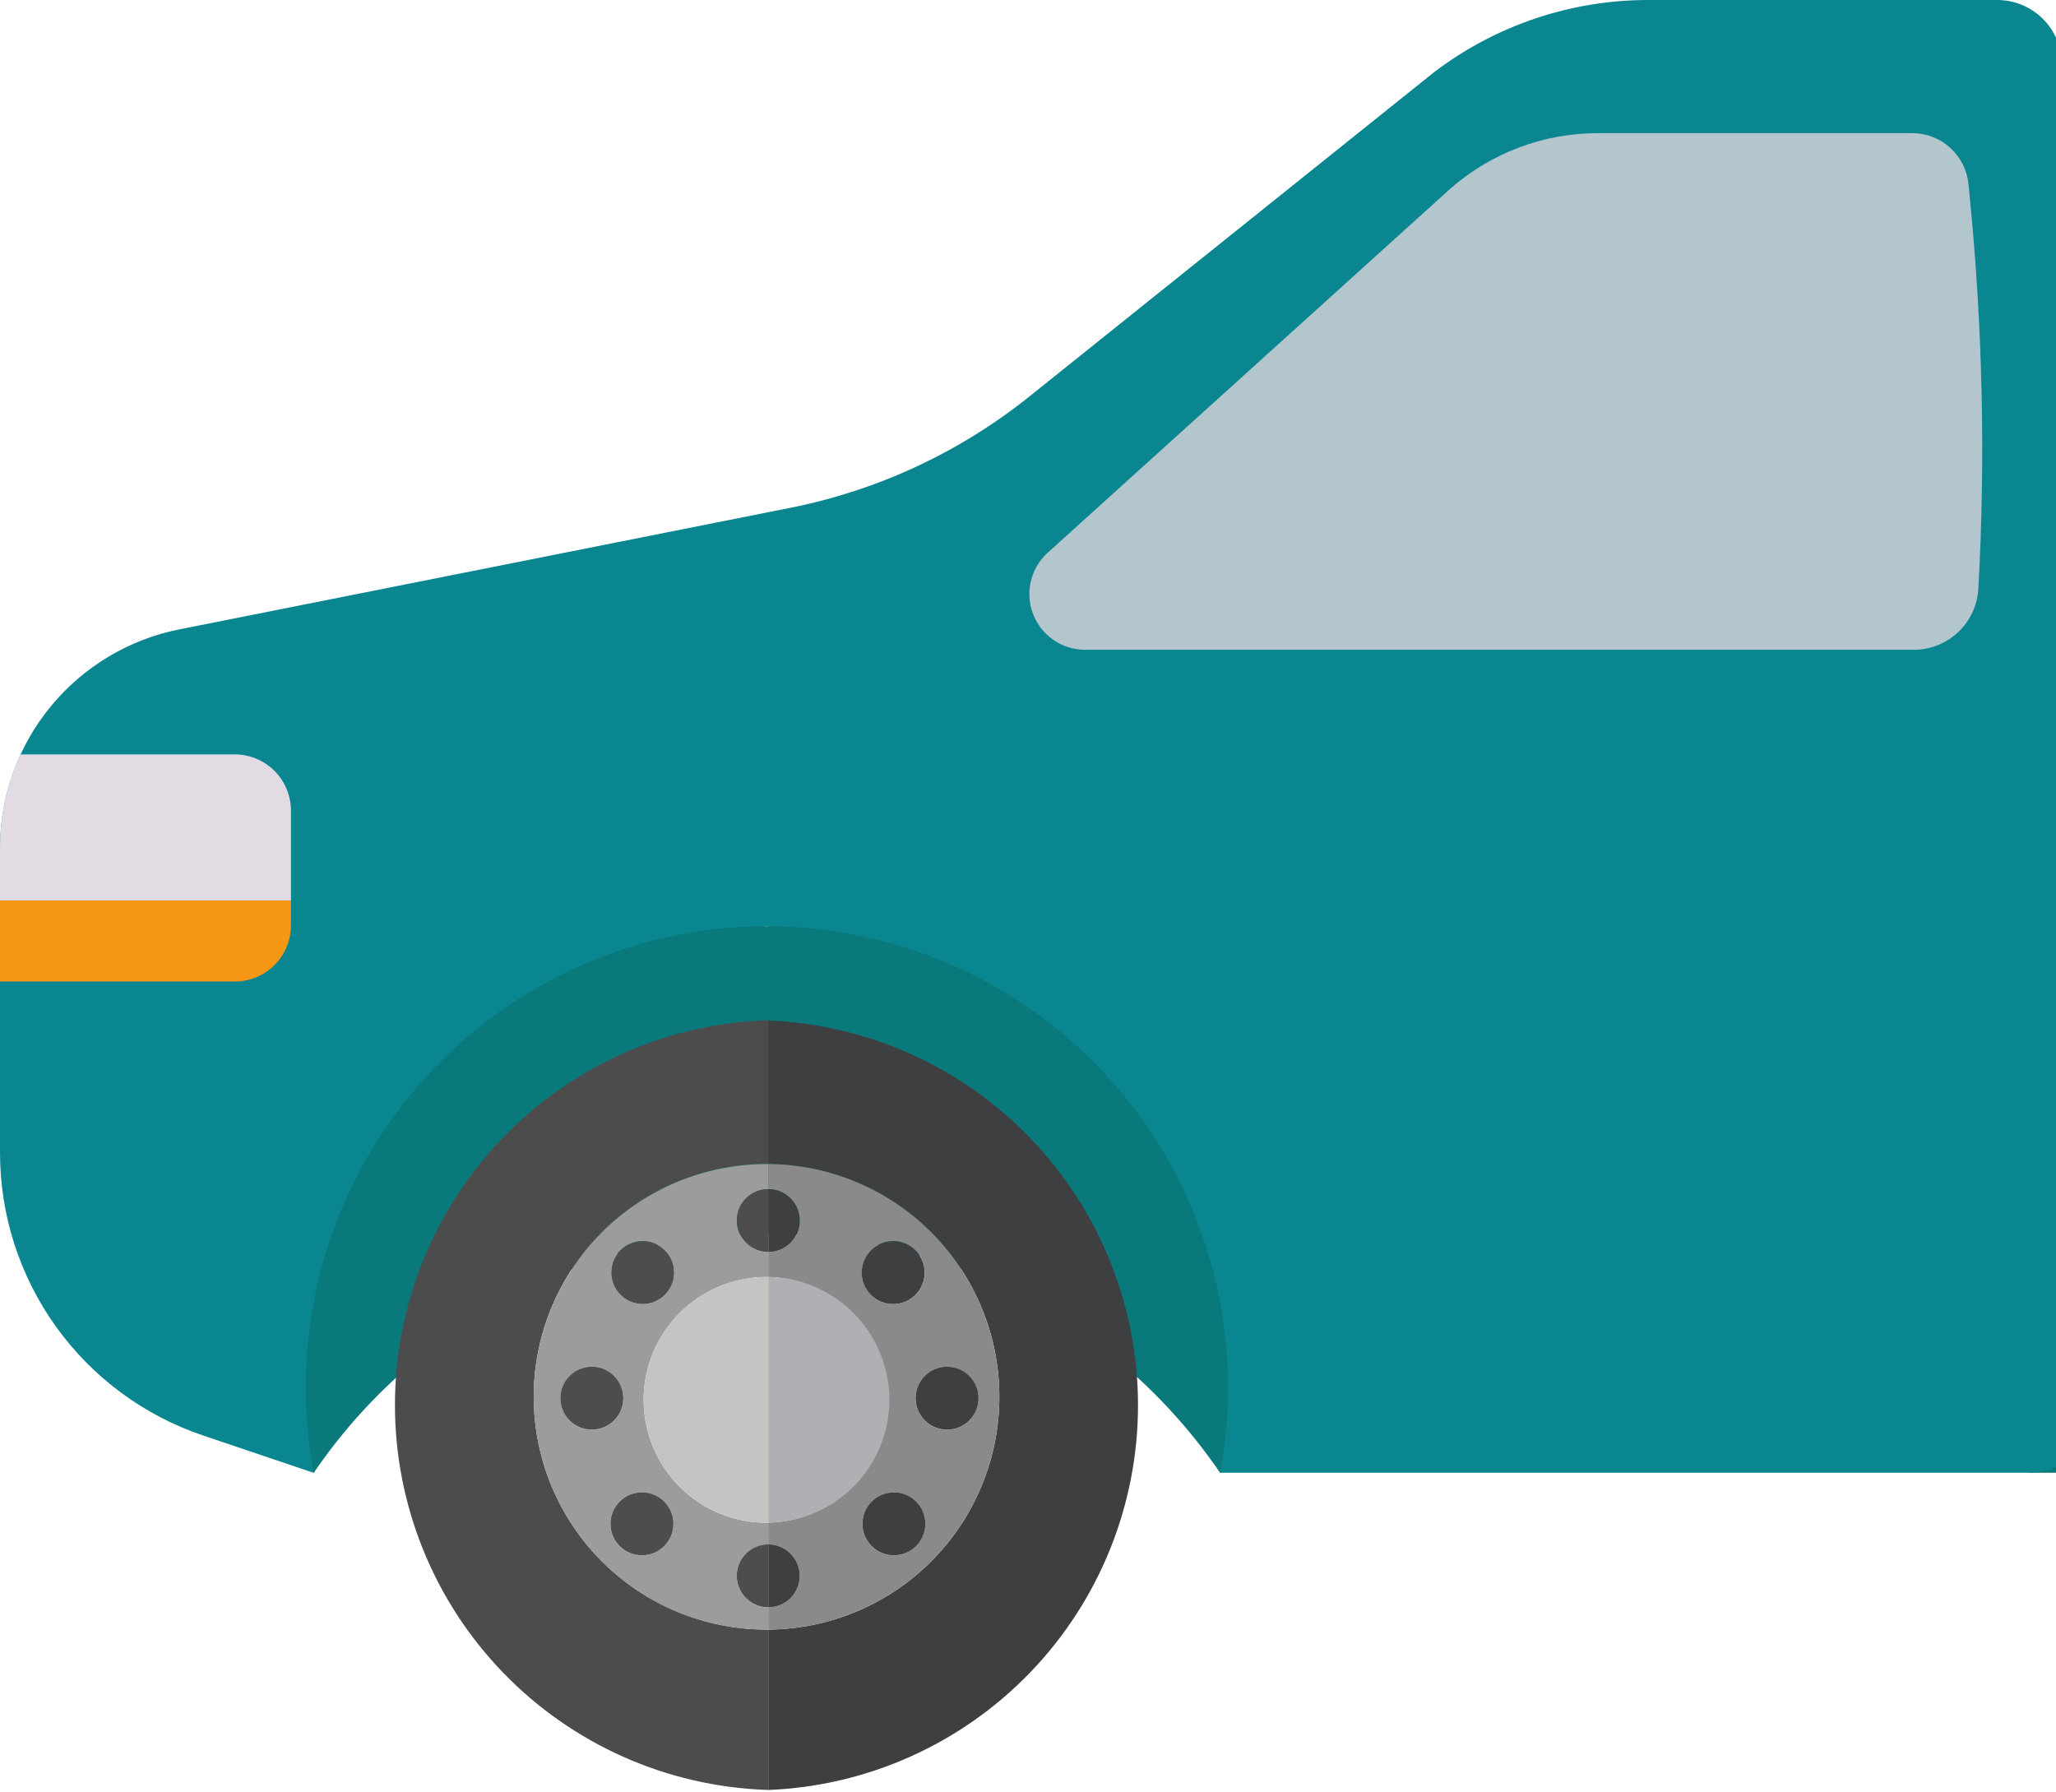 <svg width="374" height="326" viewBox="0 0 374 326" fill="none" xmlns="http://www.w3.org/2000/svg">
<path d="M369.292 125.473V267.903H460.334L482.341 201.868L542.811 170.57L604.448 199.029L625.239 267.842L690.267 249.41C698.478 247.077 705.921 242.603 711.832 236.446C713.403 234.785 714.281 232.588 714.29 230.302V218.112C714.279 215.827 713.4 213.631 711.832 211.968L702.961 202.556V134.357C702.961 131.998 702.023 129.735 700.355 128.066C698.686 126.398 696.424 125.461 694.064 125.461L369.292 125.473Z" fill="#09797B"/>
<path d="M-6.10352e-05 154.215V209.633C-0.007 221 3.553 232.082 10.177 241.319C16.802 250.556 26.157 257.481 36.925 261.12L57.09 267.928L79.601 193.659L139.506 168.444L199.029 197.001L221.934 267.903H369.291C372.32 267.855 375.207 266.618 377.331 264.459C379.456 262.301 380.646 259.393 380.646 256.365V128.311L375.067 11.219C374.925 8.196 373.624 5.344 371.434 3.254C369.244 1.165 366.333 -0 363.307 2.12117e-08H299.79C285.7 0.001 272 4.634 260.8 13.185L187.195 72.168C174.555 82.281 159.671 89.209 143.794 92.369L32.624 114.487C23.433 116.319 15.16 121.278 9.212 128.521C3.265 135.763 0.009 144.843 -6.10352e-05 154.215Z" fill="#0A8690"/>
<path d="M139.506 224.404C123.262 224.389 107.261 228.345 92.895 235.926C78.529 243.508 66.233 254.485 57.078 267.903C54.795 255.785 55.212 243.314 58.299 231.375C61.386 219.437 67.067 208.327 74.938 198.835C82.809 189.343 92.675 181.703 103.836 176.459C114.996 171.215 127.175 168.496 139.506 168.496C151.837 168.496 164.016 171.215 175.176 176.459C186.336 181.703 196.203 189.343 204.074 198.835C211.944 208.327 217.626 219.437 220.713 231.375C223.8 243.314 224.217 255.785 221.934 267.903C212.776 254.487 200.48 243.512 186.115 235.93C171.749 228.349 155.749 224.392 139.506 224.404Z" fill="#09797B"/>
<path d="M139.432 185.623H139.752V211.735H139.432C128.202 211.735 117.431 216.196 109.49 224.137C101.549 232.078 97.088 242.849 97.088 254.079C97.088 265.31 101.549 276.08 109.49 284.021C117.431 291.962 128.202 296.424 139.432 296.424H139.752V325.595H139.432C121.292 324.96 104.107 317.306 91.499 304.248C78.891 291.191 71.844 273.748 71.844 255.597C71.844 237.446 78.891 220.003 91.499 206.945C104.107 193.888 121.292 186.234 139.432 185.598V185.623Z" fill="#4C4C4C"/>
<path d="M181.789 254.091C181.786 242.915 177.366 232.193 169.492 224.261C161.618 216.329 150.928 211.831 139.752 211.747V185.635C157.832 186.354 174.932 194.042 187.47 207.088C200.008 220.134 207.011 237.527 207.011 255.621C207.011 273.716 200.008 291.108 187.47 304.154C174.932 317.201 157.832 324.889 139.752 325.608V296.436C150.928 296.351 161.618 291.853 169.492 283.922C177.366 275.99 181.786 265.268 181.789 254.091Z" fill="#3E3F41"/>
<path d="M134.026 222.032C134.026 223.551 134.629 225.007 135.703 226.081C136.776 227.155 138.233 227.758 139.752 227.758V232.293H139.432C133.504 232.293 127.819 234.648 123.627 238.84C119.435 243.031 117.08 248.717 117.08 254.645C117.08 260.573 119.435 266.258 123.627 270.45C127.819 274.642 133.504 276.997 139.432 276.997H139.752V280.941C138.233 280.941 136.776 281.544 135.703 282.618C134.629 283.692 134.026 285.149 134.026 286.667C134.026 288.186 134.629 289.642 135.703 290.716C136.776 291.79 138.233 292.393 139.752 292.393V296.449H139.432C128.202 296.449 117.431 291.987 109.49 284.046C101.549 276.105 97.088 265.334 97.088 254.104C97.088 242.874 101.549 232.103 109.49 224.162C117.431 216.221 128.202 211.76 139.432 211.76H139.752V216.318C138.235 216.318 136.78 216.92 135.707 217.991C134.633 219.062 134.029 220.516 134.026 222.032ZM112.718 281.248C113.519 282.049 114.539 282.595 115.65 282.816C116.761 283.036 117.912 282.923 118.958 282.49C120.005 282.056 120.899 281.322 121.528 280.381C122.157 279.439 122.494 278.332 122.494 277.199C122.494 276.067 122.157 274.96 121.528 274.018C120.899 273.076 120.005 272.342 118.958 271.909C117.912 271.476 116.761 271.362 115.65 271.583C114.539 271.804 113.519 272.35 112.718 273.15C111.645 274.224 111.041 275.681 111.041 277.199C111.041 278.718 111.645 280.174 112.718 281.248ZM107.656 248.624C106.523 248.624 105.416 248.959 104.474 249.589C103.533 250.218 102.799 251.112 102.365 252.158C101.932 253.205 101.819 254.356 102.04 255.467C102.26 256.578 102.805 257.598 103.606 258.399C104.407 259.2 105.428 259.745 106.538 259.966C107.649 260.187 108.8 260.074 109.847 259.64C110.893 259.207 111.787 258.473 112.417 257.531C113.046 256.589 113.382 255.482 113.382 254.35C113.382 253.598 113.233 252.853 112.946 252.158C112.658 251.464 112.236 250.832 111.704 250.301C111.173 249.769 110.541 249.347 109.847 249.059C109.152 248.772 108.407 248.624 107.656 248.624ZM120.951 227.451C120.15 226.65 119.13 226.105 118.019 225.884C116.909 225.663 115.757 225.776 114.711 226.21C113.665 226.643 112.77 227.377 112.141 228.319C111.511 229.261 111.176 230.368 111.176 231.5C111.176 232.633 111.511 233.74 112.141 234.682C112.77 235.623 113.665 236.357 114.711 236.791C115.757 237.224 116.909 237.337 118.019 237.116C119.13 236.895 120.15 236.35 120.951 235.549C122.025 234.475 122.628 233.019 122.628 231.5C122.628 229.982 122.025 228.525 120.951 227.451Z" fill="#9C9C9C"/>
<path d="M181.789 254.091C181.786 265.268 177.366 275.99 169.492 283.922C161.618 291.853 150.928 296.352 139.752 296.436V292.381C141.271 292.381 142.727 291.777 143.801 290.704C144.875 289.63 145.478 288.173 145.478 286.655C145.478 285.136 144.875 283.679 143.801 282.605C142.727 281.532 141.271 280.928 139.752 280.928V276.984C145.588 276.847 151.138 274.433 155.217 270.257C159.296 266.081 161.58 260.475 161.58 254.638C161.58 248.801 159.296 243.195 155.217 239.019C151.138 234.844 145.588 232.429 139.752 232.292V227.758C141.271 227.758 142.727 227.155 143.801 226.081C144.875 225.007 145.478 223.551 145.478 222.032C145.478 220.513 144.875 219.057 143.801 217.983C142.727 216.909 141.271 216.306 139.752 216.306V211.747C150.928 211.831 161.618 216.329 169.492 224.261C177.366 232.193 181.786 242.915 181.789 254.091ZM158.553 273.15C157.752 273.951 157.206 274.971 156.985 276.082C156.764 277.193 156.878 278.344 157.311 279.39C157.745 280.437 158.478 281.331 159.42 281.96C160.362 282.59 161.469 282.925 162.601 282.925C163.734 282.925 164.841 282.59 165.783 281.96C166.725 281.331 167.458 280.437 167.892 279.39C168.325 278.344 168.439 277.193 168.218 276.082C167.997 274.971 167.451 273.951 166.65 273.15C165.577 272.076 164.12 271.473 162.601 271.473C161.083 271.473 159.626 272.076 158.553 273.15ZM166.54 227.451C165.739 226.65 164.719 226.105 163.608 225.884C162.497 225.663 161.346 225.776 160.299 226.209C159.253 226.643 158.359 227.377 157.729 228.318C157.1 229.26 156.764 230.367 156.764 231.5C156.764 232.632 157.1 233.739 157.729 234.681C158.359 235.623 159.253 236.357 160.299 236.79C161.346 237.224 162.497 237.337 163.608 237.116C164.719 236.895 165.739 236.35 166.54 235.549C167.073 235.018 167.496 234.387 167.785 233.692C168.073 232.997 168.222 232.252 168.222 231.5C168.222 230.747 168.073 230.002 167.785 229.308C167.496 228.613 167.073 227.982 166.54 227.451ZM166.54 254.349C166.54 255.482 166.876 256.589 167.505 257.531C168.134 258.472 169.028 259.206 170.075 259.64C171.121 260.073 172.272 260.187 173.383 259.966C174.494 259.745 175.514 259.199 176.315 258.398C177.116 257.598 177.661 256.577 177.882 255.466C178.103 254.356 177.99 253.204 177.556 252.158C177.123 251.112 176.389 250.217 175.447 249.588C174.506 248.959 173.398 248.623 172.266 248.623C170.747 248.623 169.291 249.226 168.217 250.3C167.143 251.374 166.54 252.831 166.54 254.349Z" fill="#8A8A8A"/>
<path d="M117.08 254.645C117.08 248.717 119.435 243.031 123.627 238.839C127.819 234.648 133.504 232.293 139.432 232.293H139.752V276.984H139.432C133.507 276.981 127.825 274.627 123.635 270.438C119.444 266.25 117.087 260.57 117.08 254.645Z" fill="#C4C4C2"/>
<path d="M161.784 254.645C161.785 260.517 159.473 266.153 155.35 270.334C151.227 274.514 145.624 276.903 139.752 276.984V232.293C145.625 232.377 151.228 234.769 155.351 238.951C159.474 243.134 161.785 248.771 161.784 254.645Z" fill="#AFB0B4"/>
<path d="M145.478 222.032C145.478 223.551 144.874 225.007 143.801 226.081C142.727 227.155 141.27 227.759 139.752 227.759V216.306C141.27 216.306 142.727 216.909 143.801 217.983C144.874 219.057 145.478 220.514 145.478 222.032Z" fill="#3E3F41"/>
<path d="M134.026 222.032C134.026 220.514 134.629 219.057 135.703 217.983C136.776 216.909 138.233 216.306 139.752 216.306V227.759C138.233 227.759 136.776 227.155 135.703 226.081C134.629 225.007 134.026 223.551 134.026 222.032Z" fill="#4D4D4D"/>
<path d="M145.478 286.655C145.478 288.174 144.874 289.63 143.801 290.704C142.727 291.778 141.27 292.381 139.752 292.381V280.929C141.27 280.929 142.727 281.532 143.801 282.606C144.874 283.68 145.478 285.136 145.478 286.655Z" fill="#3E3F41"/>
<path d="M134.026 286.655C134.026 285.136 134.629 283.68 135.703 282.606C136.776 281.532 138.233 280.929 139.752 280.929V292.381C138.233 292.381 136.776 291.778 135.703 290.704C134.629 289.63 134.026 288.174 134.026 286.655Z" fill="#4D4D4D"/>
<path d="M172.278 260.063C169.115 260.063 166.552 257.5 166.552 254.337C166.552 251.175 169.115 248.611 172.278 248.611C175.44 248.611 178.004 251.175 178.004 254.337C178.004 257.5 175.44 260.063 172.278 260.063Z" fill="#3E3F41"/>
<path d="M107.656 260.063C104.493 260.063 101.929 257.5 101.929 254.337C101.929 251.175 104.493 248.611 107.656 248.611C110.818 248.611 113.382 251.175 113.382 254.337C113.382 257.5 110.818 260.063 107.656 260.063Z" fill="#4D4D4D"/>
<path d="M162.608 282.919C159.445 282.919 156.882 280.356 156.882 277.193C156.882 274.031 159.445 271.467 162.608 271.467C165.77 271.467 168.334 274.031 168.334 277.193C168.334 280.356 165.77 282.919 162.608 282.919Z" fill="#3E3F41"/>
<path d="M116.909 237.22C113.746 237.22 111.182 234.656 111.182 231.494C111.182 228.331 113.746 225.768 116.909 225.768C120.071 225.768 122.635 228.331 122.635 231.494C122.635 234.656 120.071 237.22 116.909 237.22Z" fill="#4D4D4D"/>
<path d="M162.472 237.22C159.31 237.22 156.746 234.656 156.746 231.494C156.746 228.331 159.31 225.768 162.472 225.768C165.635 225.768 168.198 228.331 168.198 231.494C168.198 234.656 165.635 237.22 162.472 237.22Z" fill="#3E3F41"/>
<path d="M116.773 282.919C113.61 282.919 111.047 280.356 111.047 277.193C111.047 274.031 113.61 271.467 116.773 271.467C119.935 271.467 122.499 274.031 122.499 277.193C122.499 280.356 119.935 282.919 116.773 282.919Z" fill="#4D4D4D"/>
<path d="M358.073 33.473L358.269 35.463C360.654 59.253 361.193 83.192 359.879 107.066C359.714 110.097 358.385 112.948 356.169 115.022C353.952 117.097 351.02 118.235 347.984 118.198H197.259C195.209 118.173 193.214 117.527 191.539 116.344C189.864 115.162 188.586 113.499 187.876 111.576C187.165 109.652 187.054 107.558 187.558 105.571C188.061 103.583 189.156 101.795 190.697 100.442L263.799 34.345C271.225 27.818 280.774 24.219 290.661 24.22H347.911C350.448 24.235 352.89 25.188 354.767 26.896C356.643 28.605 357.821 30.947 358.073 33.473Z" fill="#B3C6CD"/>
<path d="M0.001 163.799V178.545H42.713C44.055 178.545 45.385 178.28 46.624 177.766C47.864 177.252 48.99 176.499 49.938 175.55C50.886 174.6 51.638 173.473 52.151 172.233C52.663 170.992 52.926 169.663 52.925 168.321V163.799H0.001Z" fill="#F69715"/>
<path d="M0.001 154.215V163.799H52.925V147.456C52.925 144.747 51.849 142.148 49.934 140.231C48.02 138.315 45.423 137.236 42.713 137.233H3.724C1.266 142.557 -0.004 148.351 0.001 154.215Z" fill="#E2DBE3"/>
</svg>
